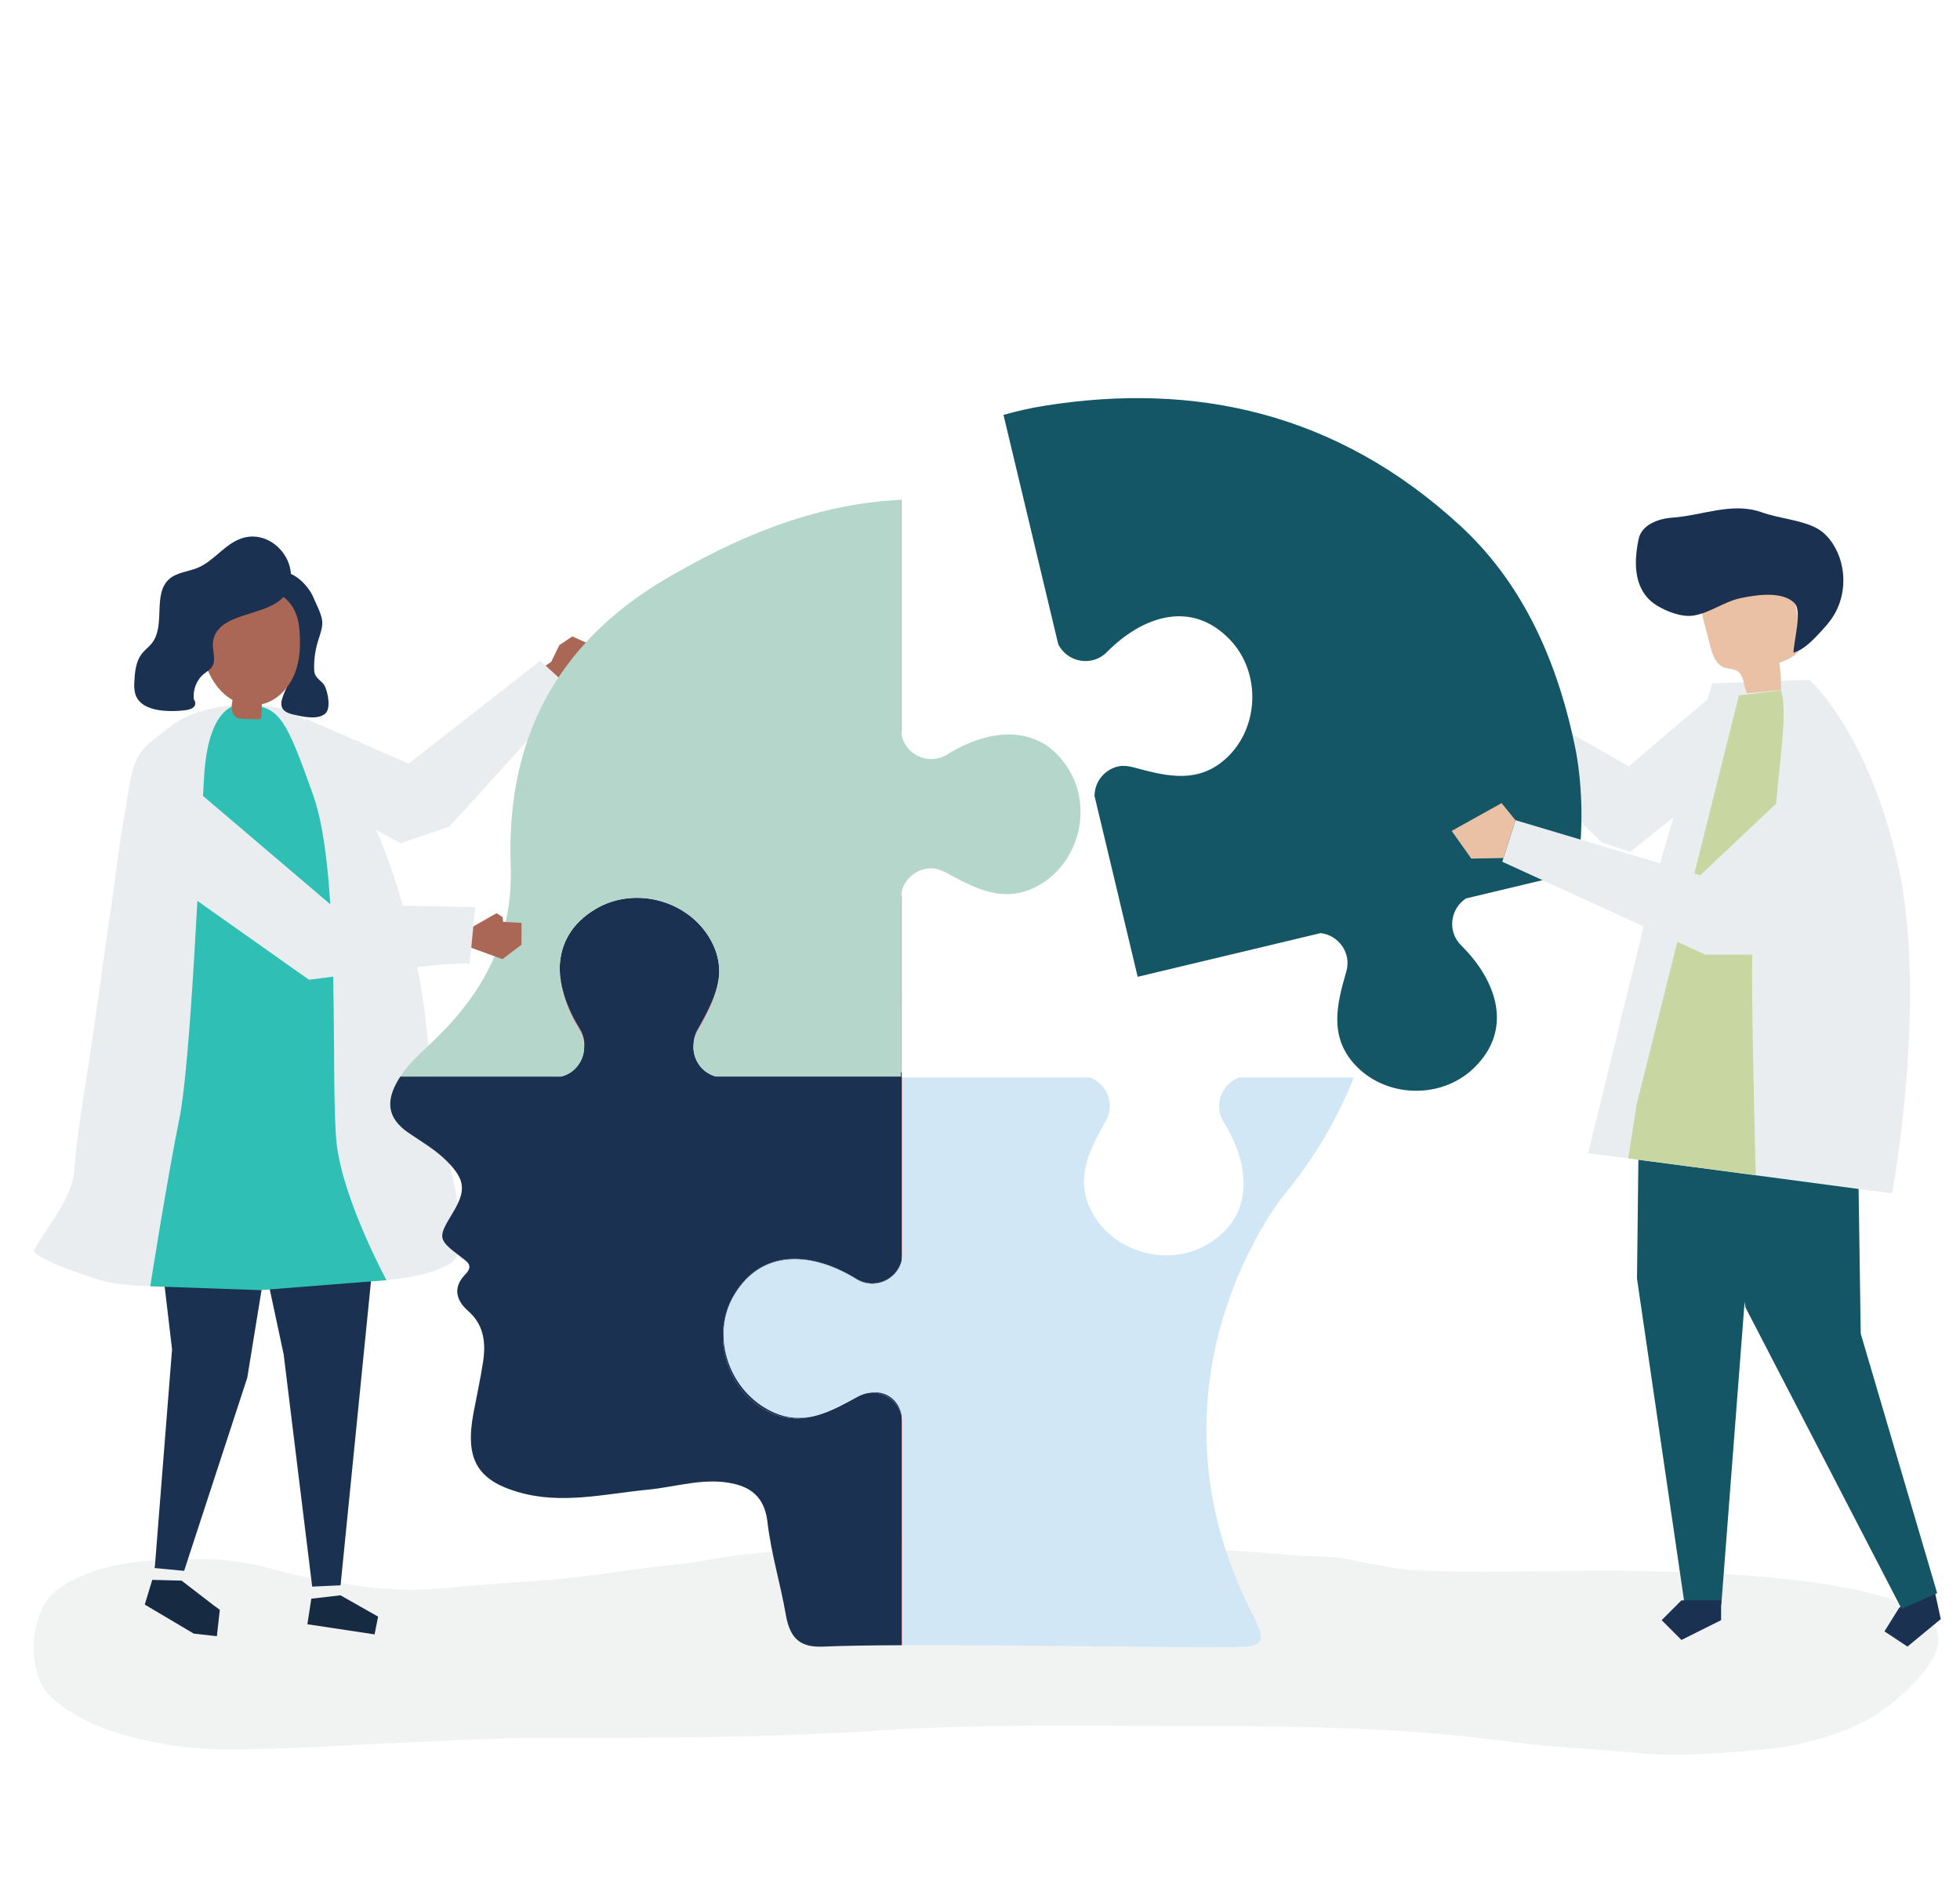 <svg width="640" height="614" viewBox="0 0 640 614" fill="none" xmlns="http://www.w3.org/2000/svg">
<path d="M296.356 505.219C278.14 505.27 259.925 505.706 241.74 507.712C234.882 508.468 228.174 510.134 221.303 510.801C207.581 512.14 194.096 514.639 180.323 515.793C169.229 516.722 158.09 517.267 147.033 518.446C136.665 519.548 125.182 519.298 114.895 517.472C107.279 516.12 99.626 515.357 92.136 513.191C83.757 510.762 74.659 509.026 65.93 509.09C53.484 509.179 41.363 509.192 29.449 513.473C25.269 514.979 20.15 517.453 16.971 520.612C9.7 527.841 8.718 545.88 15.976 553.378C28.203 565.996 54.291 570.95 71.43 571.187C90.209 571.443 108.45 570.059 127.253 569.245C144.724 568.489 162.158 567.412 179.66 567.451C215.409 567.528 251.158 567.451 286.844 565.08C320.372 562.856 353.981 563.619 387.577 563.619C421.174 563.619 456.253 563.888 490.457 568.431C505.362 570.412 520.543 571.104 535.523 572.488C548.939 573.731 561.83 572.462 575.189 571.315C586.409 570.354 597.554 567.496 607.747 562.664C615.813 558.838 630.199 546.957 632.671 537.831C639.604 512.243 534.916 512.858 518.841 512.916C500.857 512.98 482.735 513.569 464.77 512.883C457.211 512.595 449.764 511.134 442.387 509.525C435.04 507.923 427.638 508.333 420.185 507.661C389.11 504.86 357.973 505.27 326.805 505.27C316.661 505.27 306.512 505.181 296.362 505.213L296.356 505.219Z" fill="#F1F2F2"/>
<path d="M182.639 210.666L186.865 207.818L191.697 209.97L194.106 214.467L192.4 217.893L188.077 219.8L189.574 220.385L189.149 221.61L182.444 223.817C181.087 222.049 176.046 220.246 175.315 219.299L179.994 216.096L182.639 210.659V210.666Z" fill="#AA6755"/>
<path d="M93.359 375.784L46.525 358.56L56.181 440.607L50.584 511.383L50.438 511.856L50.549 511.87L50.535 512.024L59.774 512.908V512.894L60.122 512.936L80.743 449.874L91.667 382.697L93.359 375.784Z" fill="#1A3151"/>
<path d="M59.294 516.131L49.714 515.887L47.263 523.97L47.507 524.047L47.444 524.054L63.283 533.439L70.816 534.274L71.776 525.669L69.737 524.179L59.294 516.131Z" fill="#162A42"/>
<path d="M125.259 377.197L111.202 517.663L101.936 518.087L92.621 442.236L76.476 366.699L125.259 377.197Z" fill="#1A3151"/>
<path d="M111.182 520.928L123.462 527.89L122.307 533.682L100.37 530.375L101.657 522.028L111.182 520.928Z" fill="#162A42"/>
<path d="M147.217 412.474C150.182 410.413 150.245 406.835 150.238 403.242C150.231 396.503 149.02 389.617 147.474 383.066C144.536 370.785 141.201 355.984 139.733 340.069C135.945 298.93 122.954 271.326 122.954 271.326L118.763 260.145C117.927 258.69 117.064 257.256 116.166 255.835C110.931 247.62 101.838 233.655 92.119 231.371C91.917 231.322 91.709 231.274 91.507 231.232C81.286 228.99 68.184 230.027 58.945 234.998C57.191 235.938 55.631 237.198 54.086 238.444C49.568 242.086 45.885 244.063 43.935 249.611C42.243 254.429 41.854 259.692 40.921 264.691C39.027 274.842 37.899 285.111 36.382 295.324C33.548 314.47 31.139 333.678 28.104 352.795C26.544 362.633 24.971 372.491 24.233 382.433C23.578 391.219 15.649 400.144 11.193 408.025C9.64 410.768 31.912 417.869 33.91 418.336C43.148 420.487 52.972 419.937 62.496 419.979C83.361 420.076 104.233 419.429 125.057 418.05C131.977 417.591 140.505 416.268 146.646 412.829C146.848 412.717 147.036 412.599 147.217 412.474Z" fill="#EAEDEF"/>
<path d="M80.033 230.118C80.033 230.118 68.281 226.943 66.652 253.468C65.03 279.994 62.322 347.114 58.535 365.515C54.747 383.923 49.059 420.021 49.059 420.021L85.053 421.274L126.191 418.022C126.191 418.022 112.114 392.04 109.949 373.633C107.784 355.225 111.571 285.939 102.367 259.957C93.163 233.975 91.235 230.577 80.019 230.111L80.033 230.118Z" fill="#30BFB5"/>
<path d="M104.63 261.12L130.863 275.378L146.674 269.968L187.13 225.488L176.381 215.769L133.446 249.333L99.645 234.587L104.63 261.12Z" fill="#EAEDEF"/>
<path d="M96.428 209.099C98.204 214.439 95.635 220.134 93.372 225.001C91.367 229.317 90.671 232.158 95.76 233.32C98.629 233.975 103.711 235.2 106.224 233.007C108.125 231.343 107.059 226.212 106.134 224.172C105.423 222.613 103.558 221.826 102.889 220.246C102.618 219.598 102.576 218.874 102.569 218.171C102.527 215.289 102.931 212.406 103.746 209.643C104.303 207.77 105.054 205.925 105.221 203.975C105.465 201.149 103.467 197.856 102.416 195.266C100.459 190.434 93.665 183.96 87.977 187.747C86.682 188.61 85.923 190.072 85.296 191.493C84.92 192.342 84.558 193.233 84.551 194.159C84.51 197.87 87.893 198.489 90.232 200.258C93.115 202.437 95.301 205.681 96.435 209.093L96.428 209.099Z" fill="#1A3151"/>
<path d="M85.603 229.937C90.539 228.774 94.403 224.632 96.255 219.905C98.106 215.184 98.204 209.949 97.696 204.901C95.99 188.109 75.104 189.188 68.031 202.054C61.869 213.27 71.254 233.306 85.61 229.93L85.603 229.937Z" fill="#AA6755"/>
<path d="M85.603 228.134C85.519 230.048 85.436 231.956 85.352 233.87C85.338 234.149 85.317 234.455 85.122 234.657C84.899 234.887 84.537 234.887 84.217 234.88C82.658 234.824 81.098 234.775 79.539 234.72C78.766 234.692 77.965 234.657 77.283 234.295C75.793 233.494 75.487 231.475 75.724 229.798C75.96 228.12 76.559 226.435 76.204 224.778C79.42 226.365 82.477 222.78 85.7 224.367L85.596 228.134H85.603Z" fill="#AA6755"/>
<path d="M78.864 175.8C73.378 177.666 69.862 183.208 64.508 185.429C61.438 186.696 57.804 186.863 55.304 189.042C49.693 193.936 54.204 204.198 49.589 210.046C48.628 211.265 47.34 212.184 46.372 213.395C44.297 216.013 44.026 219.577 43.838 222.912C43.796 223.664 43.789 224.479 43.922 225.23C44.646 232.93 55.82 232.436 60.261 231.949C65.135 231.406 63.513 228.698 63.513 228.698L63.339 228.482C62.872 225.356 64.153 222.021 66.611 220.03C67.523 219.292 68.602 218.7 69.242 217.718C70.683 215.518 69.305 212.594 69.521 209.97C70.377 199.401 88.116 201.664 93.122 194.138C99.263 184.906 89.223 172.277 78.871 175.8H78.864Z" fill="#1A3151"/>
<path d="M497.524 234.908L491.356 231.461L489.755 225.432L488.306 225.126L487.854 226.894L485.09 222.272L480.975 220.817L476.213 224.144L474.438 229.881L478.246 234.26L484.777 236.509L493.013 241.598L497.524 234.908Z" fill="#EAC1A4"/>
<path d="M498.109 230.988L488.863 241.939L523.109 275.169L532.341 278.149L571.669 246.785L561.15 225.307L531.819 250.238L498.109 230.988Z" fill="#EAEDEF"/>
<path d="M632.35 522.39L633.722 528.691L622.84 537.665L615.335 532.701L620.09 525.063L630.979 516.096L632.35 522.39Z" fill="#1A3151"/>
<path d="M594.289 328.679L606.431 356.68L607.58 435.476L632.545 520.225L620.94 525.37L569.978 426.969L564.178 395.8L561.874 330.155L594.289 328.679Z" fill="#145566"/>
<path d="M535.488 334.959L534.534 417.528L550.094 523.991H562.062L569.616 425.757L585.99 327.523L535.488 334.959Z" fill="#145566"/>
<path d="M561.992 522.571V529.039L549.05 535.506L542.582 529.039L549.05 522.571H561.992Z" fill="#1A3151"/>
<path d="M559.055 223.149L590.836 221.972C590.836 221.972 609.849 238.653 619.673 282.006C629.677 326.145 617.828 389.694 617.828 389.694C617.828 389.694 532.564 378.332 518.577 376.578L539.909 289.427L559.055 223.156V223.149Z" fill="#EAEDEF"/>
<path d="M570.444 226.393C574.155 226.031 577.866 225.669 581.576 225.307C581.618 222.334 581.416 219.355 580.985 216.417C584.076 215.33 587.654 213.708 588.197 210.471C588.371 209.455 588.197 208.41 588.016 207.394C587.292 203.189 586.575 198.977 585.851 194.772C585.6 193.317 585.336 191.82 584.549 190.574C583.164 188.388 580.469 187.427 577.921 186.974C571.412 185.832 564.311 187.239 559.249 191.493C557.906 192.627 556.687 193.992 556.088 195.649C555.169 198.204 555.852 201.024 556.534 203.648C557.168 206.071 557.801 208.494 558.435 210.917C559.166 213.701 560.217 216.869 562.897 217.92C564.325 218.477 566.002 218.317 567.297 219.139C569.574 220.587 569.261 223.97 570.437 226.4L570.444 226.393Z" fill="#EAC1A4"/>
<path d="M534.179 184.336C534.109 181.453 534.513 178.529 535.091 175.905C536.08 171.386 541.413 169.353 546.028 169.033C555.998 168.344 565.619 163.819 575.352 167.313C580.915 169.305 588.392 169.785 593.426 172.598C595.528 173.774 597.206 175.605 598.515 177.631C603.04 184.642 603.054 194.298 598.543 201.323C597.533 202.896 596.322 204.337 595.048 205.716C592.416 208.563 589.269 212.072 585.656 213.124C585.573 209.893 588.531 199.701 586.053 197.048C582.119 192.836 573.208 194.291 568.321 195.322C562.988 196.443 558.233 200.209 552.942 201.01C549.14 201.587 544.288 199.715 541.058 197.744C535.996 194.66 534.304 189.557 534.172 184.343L534.179 184.336Z" fill="#1A3151"/>
<path d="M567.819 227.075L534.409 360.718L531.673 378.249L573.298 383.728C573.298 383.728 571.655 319.726 572.205 311.197C572.755 302.662 578.924 284.206 579.871 264.322C580.421 252.821 584.069 232.158 581.514 225.432L567.819 227.075Z" fill="#C8D6A1"/>
<path d="M294.436 375.248V411.436C294.603 410.712 294.707 409.954 294.707 409.16V351.835H294.436V375.248Z" fill="#D9A3A3"/>
<path d="M294.449 326.583V291.133C294.275 291.871 294.164 292.63 294.164 293.437V350.178H294.435V326.583H294.449Z" fill="#D9A3A3"/>
<path d="M283.798 454.789C282.489 454.928 281.166 455.332 279.906 456.049C276.028 458.263 272.171 460.358 268.244 461.702C272.115 460.414 275.944 458.339 279.961 456.153C281.249 455.457 282.537 455.012 283.798 454.789Z" fill="#D9A3A3"/>
<path d="M320.627 290.499C316.7 289.163 312.843 287.067 308.965 284.853C307.705 284.136 306.389 283.732 305.08 283.593C306.34 283.816 307.628 284.254 308.916 284.958C312.933 287.137 316.763 289.218 320.633 290.506L320.627 290.499Z" fill="#D9A3A3"/>
<path d="M294.428 462.329V537.212C294.519 537.212 294.616 537.212 294.714 537.212V464.633C294.714 463.826 294.602 463.06 294.428 462.329Z" fill="#D9A3A3"/>
<path d="M189.253 336.699C190.332 338.433 190.785 340.292 190.75 342.095C190.959 340.041 190.527 337.876 189.288 335.892C185.292 329.487 182.744 322.371 182.772 315.66C182.521 322.608 185.104 330.03 189.253 336.699Z" fill="#D9A3A3"/>
<path d="M234.862 317.463C234.541 323.91 231.304 330.037 227.774 336.226C226.855 337.827 226.458 339.526 226.465 341.183C226.577 339.797 226.974 338.391 227.739 337.054C231.422 330.6 234.792 324.216 234.862 317.47V317.463Z" fill="#D9A3A3"/>
<path d="M294.442 240.241V204.052V163.192C294.352 163.192 294.261 163.192 294.171 163.199V237.964C294.171 238.758 294.282 239.516 294.449 240.241H294.442Z" fill="#D9A3A3"/>
<path d="M283.798 454.789C282.537 455.012 281.25 455.45 279.962 456.153C275.944 458.333 272.115 460.414 268.244 461.702C262.417 463.686 256.444 463.993 250.011 460.491C236.908 453.369 232.056 435.741 239.617 422.896C248.939 407.057 265.877 409.014 279.586 417.556C285.503 421.246 292.967 417.793 294.436 411.436V375.248V351.835V350.185H294.164V351.521H233.748C229.111 350.289 226.103 345.826 226.465 341.19C226.452 339.54 226.855 337.841 227.774 336.233C231.304 330.044 234.541 323.917 234.862 317.47C234.896 314.142 234.131 310.717 232.195 307.159C225.08 294.057 207.452 289.19 194.607 296.744C186.469 301.527 183.029 308.329 182.765 315.674C182.737 322.385 185.285 329.5 189.281 335.906C190.521 337.89 190.952 340.055 190.743 342.109C190.653 346.432 187.687 350.435 183.273 351.528H130.738C130.564 351.793 130.383 352.05 130.216 352.322C125.683 359.73 126.616 365.243 133.383 369.901C137.721 372.888 142.295 375.457 146.089 379.328C151.881 385.245 152.257 388.733 147.837 396.05C142.859 404.286 142.887 404.621 150.538 410.476C152.592 412.049 154.764 413.226 151.881 416.198C147.635 420.571 149.159 424.838 152.807 428.027C157.938 432.496 158.711 438.233 157.743 444.652C156.901 450.25 155.662 455.777 154.618 461.333C151.791 476.336 155.724 483.298 169.28 487.239C183.426 491.353 197.504 487.789 211.616 486.424C221.07 485.512 230.385 482.219 240.055 484.614C246.335 486.167 249.802 490.01 250.61 497.041C251.786 507.303 254.843 517.106 256.583 527.201C258.003 535.437 261.589 538.006 269.003 537.672C275.213 537.393 284.104 537.261 294.415 537.219V462.336C293.273 457.469 288.608 454.295 283.791 454.796L283.798 454.789Z" fill="#1A3151"/>
<path d="M345.585 210.415C348.495 216.256 356.557 217.879 361.452 212.915C372.793 201.42 388.826 195.586 401.567 208.828C411.898 219.563 411.272 237.839 400.181 247.808C394.737 252.703 388.847 253.796 382.721 253.218C378.662 252.863 374.45 251.728 370.036 250.544C368.623 250.161 367.265 250.036 365.991 250.113C361.187 250.739 357.386 254.916 357.4 259.915L365.636 294.398H365.622L371.101 317.352L371.296 318.18L371.484 318.96L371.748 318.897L431.232 304.695C437.052 305.349 441.389 311.17 439.6 317.303C436.481 327.955 434.017 338.294 442.204 347.421C452.167 358.518 470.442 359.152 481.184 348.827C494.433 336.094 488.606 320.06 477.119 308.712C472.433 304.082 473.631 296.626 478.706 293.368L515.068 284.686C516.976 271.27 516.809 258.063 514.672 245.713C508.385 213.882 496.034 189.265 476.513 171.386C436.474 134.71 390.274 124.678 341.22 132.469C336.611 133.2 332.1 134.216 327.672 135.476L337.161 175.222L345.564 210.422L345.585 210.415Z" fill="#145566"/>
<path d="M406.531 537.692C415.386 537.212 411.091 531.684 407.004 523.107C373.886 453.494 413.333 397.387 419.793 389.534C429.471 377.768 436.892 364.951 442.065 351.835H404.679C398.984 353.826 396.088 360.795 399.569 366.385C408.104 380.093 410.047 397.039 394.208 406.347C381.363 413.894 363.735 409.035 356.62 395.932C350.772 385.155 355.569 375.673 361.076 366.037C364.244 360.488 361.375 353.819 355.868 351.835H294.714V409.16C294.714 409.954 294.603 410.712 294.435 411.436V411.68C292.89 417.946 285.489 421.316 279.62 417.654C265.912 409.118 248.967 407.169 239.658 423.014C232.105 435.859 237.695 453.188 250.798 460.303C257.133 463.742 262.73 463.526 268.251 461.695C272.178 460.358 276.035 458.263 279.913 456.042C281.173 455.325 282.496 454.921 283.805 454.782C288.838 453.891 293.301 456.683 294.435 462.155V462.322C294.61 463.06 294.721 463.826 294.721 464.626V537.205C334.627 537.059 395.663 538.277 406.538 537.686L406.531 537.692Z" fill="#D1E7F5"/>
<path d="M294.428 462.329V462.162C293.3 456.69 288.838 453.905 283.797 454.789C288.615 454.288 293.28 457.462 294.428 462.329Z" fill="#1A3151"/>
<path d="M279.578 417.556C265.877 409.014 248.931 407.057 239.609 422.896C232.049 435.741 236.901 453.369 250.004 460.491C256.437 463.986 262.417 463.686 268.237 461.702C262.716 463.54 257.119 463.749 250.783 460.31C237.681 453.195 232.09 435.866 239.644 423.021C248.959 407.183 265.898 409.125 279.606 417.66C285.475 421.316 292.876 417.946 294.421 411.687V411.443C292.952 417.8 285.482 421.246 279.571 417.563L279.578 417.556Z" fill="#1A3151"/>
<path d="M349.261 251.7C339.939 235.861 323.001 237.811 309.292 246.36C303.375 250.05 295.911 246.597 294.442 240.241C294.275 239.517 294.164 238.758 294.164 237.964V163.199C273.744 164.118 253.882 170.272 234.82 179.615C229.696 182.129 224.655 184.872 219.656 187.705C184.61 207.554 165.109 238.027 166.759 282.681C167.685 307.737 156.532 325.978 140.046 341.308C137.066 344.079 134.107 346.836 131.664 350.164C131.343 350.602 131.03 351.055 130.731 351.514H183.266C187.687 350.421 190.646 346.418 190.736 342.095C190.771 340.292 190.319 338.426 189.239 336.699C185.09 330.037 182.507 322.608 182.758 315.66C183.022 308.322 186.462 301.52 194.6 296.73C207.445 289.184 225.073 294.043 232.188 307.146C234.124 310.703 234.882 314.128 234.855 317.456C234.785 324.202 231.422 330.594 227.732 337.04C226.967 338.377 226.57 339.783 226.458 341.169C226.089 345.806 229.097 350.268 233.741 351.5H294.157V293.43C294.157 292.623 294.268 291.857 294.442 291.126C295.591 286.259 300.256 283.078 305.073 283.586C306.382 283.725 307.698 284.129 308.958 284.846C312.836 287.06 316.693 289.156 320.62 290.492C326.447 292.477 332.42 292.783 338.853 289.281C351.956 282.159 356.808 264.531 349.247 251.686L349.261 251.7Z" fill="#B5D6CA"/>
<path d="M595.842 247.411L555.176 285.807L494.851 267.824L490.534 281.393L556.84 311.726H574.287L611.151 280.363L595.842 247.411Z" fill="#EAEDEF"/>
<path d="M490.924 280.175L480.425 280.363L474.013 271.319L490.312 262.254L494.851 267.824L490.924 280.175Z" fill="#EAC1A4"/>
<path d="M153.462 303.142L153.267 309.262L164.065 313.195L170.296 308.475V301.353L164.288 301.019L164.1 299.452L162.129 298.185L153.462 303.142Z" fill="#AA6755"/>
<path d="M63.311 257.36L107.854 295.289L155.167 296.208C155.167 296.208 153.246 316.537 153.267 314.845C153.288 313.154 100.871 319.914 100.871 319.914L54.371 287.046L63.318 257.36H63.311Z" fill="#EAEDEF"/>
</svg>
